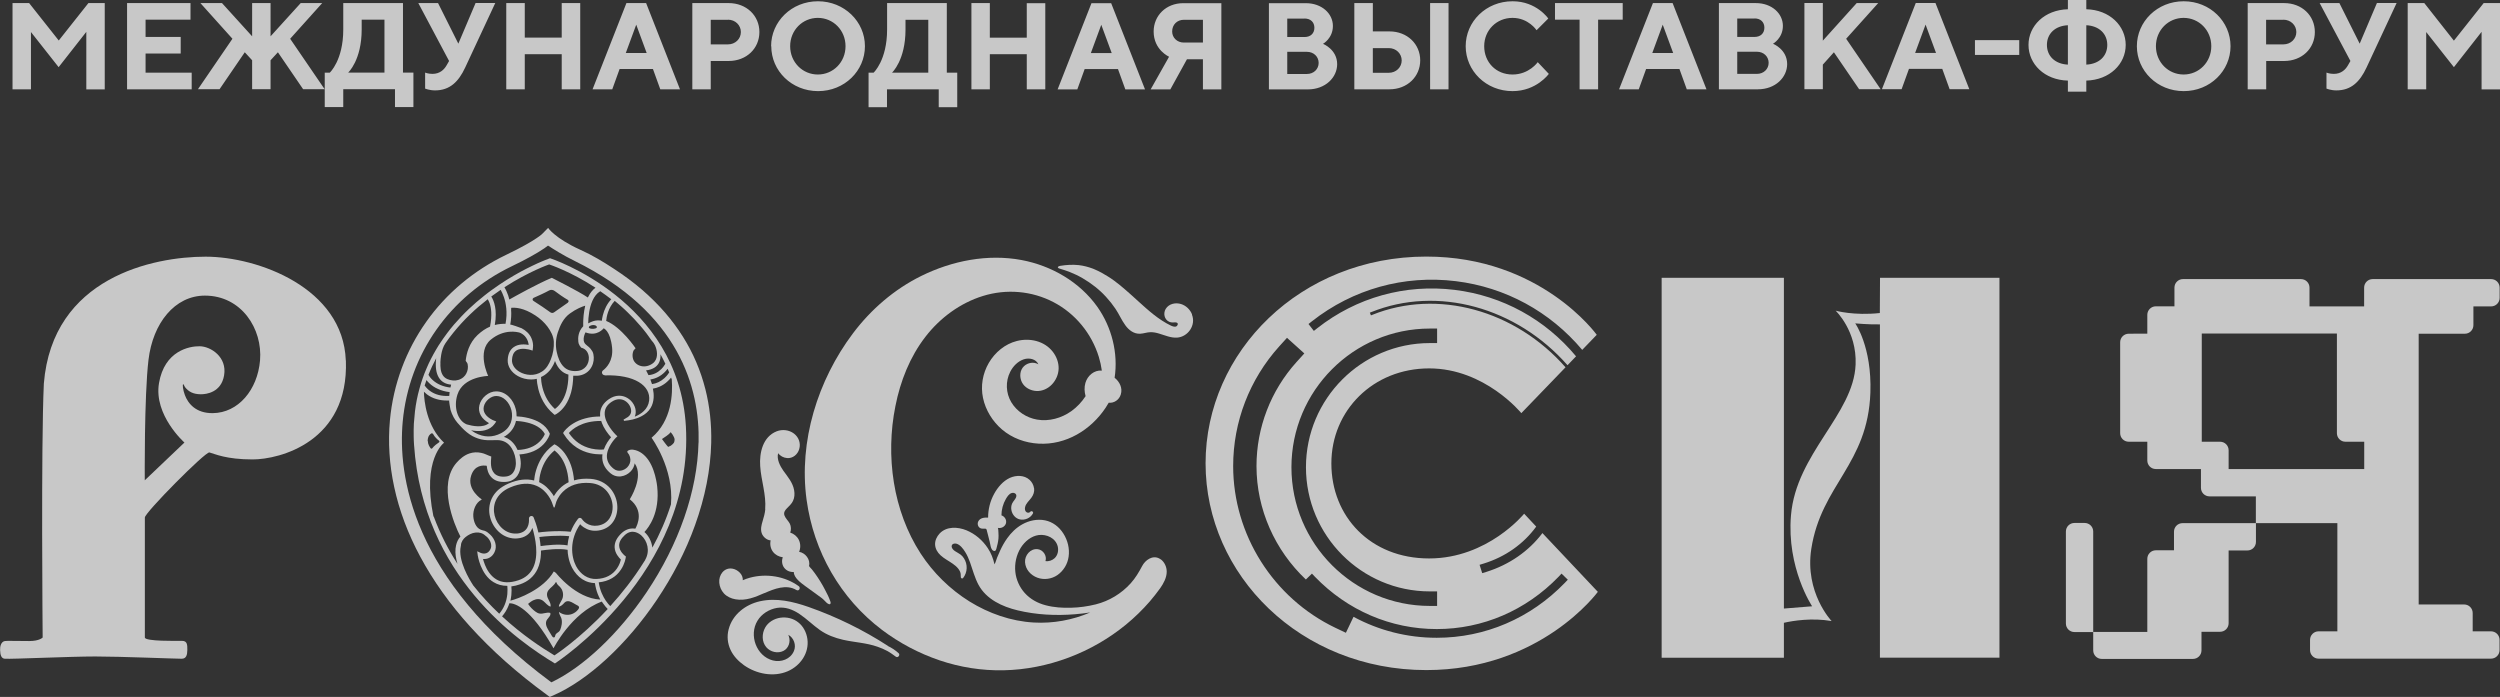 <?xml version="1.0" encoding="UTF-8"?>
<svg id="_Слой_2" data-name="Слой 2" xmlns="http://www.w3.org/2000/svg" viewBox="0 0 275.45 76.79">
  <rect x="0" y="0" width="275.45" height="76.79" fill="#333333" stroke="none"/>
  <defs>
    <style>
      .cls-1 {
        opacity: .73;
      }

      .cls-2 {
        fill: #fff;
        stroke-width: 0px;
      }
    </style>
  </defs>
  <g id="_Слой_1-2" data-name="Слой 1">
    <g class="cls-1">
      <path class="cls-2" d="m270.37,4.48l-3.26-4.14h-1.83v9.5h2.04V3.53l3.05,3.87,3.05-3.89v6.34h2.03V.34h-1.8l-3.28,4.14Zm-12.62-4.14h-2.17l3.39,6.38-.27.47c-.27.48-.75.95-1.56.95-.47,0-.81-.14-.81-.14v1.76s.47.2,1.09.2c1.63,0,2.59-.95,3.32-2.51l3.32-7.12h-2.17l-1.9,4.48-2.24-4.48Zm-6.17,1.83c.81,0,1.43.61,1.43,1.36s-.61,1.36-1.43,1.36h-1.9v-2.71h1.9Zm-3.93-1.83v9.5h2.04v-3.12h1.97c1.97,0,3.39-1.38,3.39-3.19s-1.42-3.19-3.39-3.19h-4Zm-12.21,4.75c0,2.71,2.24,4.95,5.16,4.95s5.16-2.24,5.16-4.95-2.24-4.95-5.16-4.95-5.16,2.24-5.16,4.95m2.1,0c0-1.76,1.36-3.12,3.05-3.12s3.05,1.36,3.05,3.12-1.36,3.12-3.05,3.12-3.05-1.36-3.05-3.12m-5.36-.14c0,1.22-.88,2.1-2.31,2.17V2.78c1.42.07,2.31.95,2.31,2.17m-2.31,3.93c2.58-.07,4.34-1.83,4.34-3.93s-1.76-3.87-4.34-3.93V0h-2.03v1.02c-2.58.07-4.34,1.83-4.34,3.93s1.76,3.87,4.34,3.93v1.22h2.03v-1.22Zm-4.34-3.93c0-1.22.88-2.1,2.31-2.17v4.34c-1.43-.07-2.31-.95-2.31-2.17m-3.05-.53h-4.88v1.63h4.88v-1.63Zm-8.48,3.17l.81,2.24h2.17l-3.73-9.5h-2.17l-3.73,9.5h2.17l.81-2.24h3.66Zm-.68-1.76h-2.31l1.15-3.12,1.15,3.12Zm-12.48-5.5h-2.03v9.5h2.03v-2.71l1.22-1.36,2.78,4.07h2.37l-3.8-5.56,3.53-3.93h-2.37l-3.73,4.14V.34Zm-7.53,1.7c.68,0,1.09.41,1.09,1.02s-.41,1.02-1.09,1.02h-1.9v-2.03h1.9Zm-1.9,6.11v-2.44h2.17c.75,0,1.29.54,1.29,1.22s-.54,1.22-1.29,1.22h-2.17Zm2.27,1.7c1.94,0,3.23-1.32,3.23-2.78,0-1.63-1.56-2.24-1.56-2.24,0,0,1.09-.61,1.09-1.97s-1.22-2.51-2.98-2.51h-4.07v9.5h4.3Zm-8.64-2.24l.81,2.24h2.17l-3.73-9.5h-2.17l-3.73,9.5h2.17l.81-2.24h3.66Zm-.68-1.76h-2.31l1.15-3.12,1.15,3.12Zm-13.03-5.5v1.83h2.71v7.67h2.04V2.17h2.71V.34h-7.46Zm-4.68-.2c-2.92,0-5.16,2.24-5.16,4.95s2.24,4.95,5.16,4.95c2.65,0,4-1.9,4-1.9l-1.22-1.29s-.95,1.36-2.78,1.36-3.12-1.36-3.12-3.12,1.36-3.12,3.12-3.12,2.65,1.36,2.65,1.36l1.29-1.29s-1.29-1.9-3.93-1.9m-15.4,7.87v-2.71h1.76c.81,0,1.42.61,1.42,1.36s-.61,1.36-1.42,1.36h-1.76Zm1.83,1.83c1.97,0,3.39-1.4,3.39-3.19s-1.42-3.19-3.39-3.19h-1.83V.34h-2.04v9.5h3.87Zm6.51-9.5h-2.03v9.5h2.03V.34Zm-15.87,1.7c.68,0,1.09.41,1.09,1.02s-.41,1.02-1.09,1.02h-1.9v-2.03h1.9Zm-1.9,6.11v-2.44h2.17c.75,0,1.29.54,1.29,1.22s-.54,1.22-1.29,1.22h-2.17Zm2.27,1.7c1.94,0,3.23-1.32,3.23-2.78,0-1.63-1.56-2.24-1.56-2.24,0,0,1.09-.61,1.09-1.97s-1.22-2.51-2.98-2.51h-4.07v9.5h4.3Zm-14.95-6.38c0-.75.54-1.29,1.29-1.29h2.1v2.51h-2.1c-.75,0-1.29-.54-1.29-1.22m5.43-3.12h-4.21c-1.9,0-3.26,1.38-3.26,3.12,0,2.04,1.7,2.78,1.7,2.78l-2.03,3.6h2.17l1.83-3.32h1.76v3.32h2.03V.34Zm-11.4,7.26l.81,2.24h2.17l-3.73-9.5h-2.17l-3.73,9.5h2.17l.81-2.24h3.66Zm-.68-1.76h-2.31l1.15-3.12,1.15,3.12Zm-7.33-5.5h-2.04v3.8h-4.07V.34h-2.03v9.5h2.03v-3.87h4.07v3.87h2.04V.34Zm-15.4,2.92v-1.09h2.51v5.83h-4s1.49-1.36,1.49-4.75m-4.07,4.75v3.8h2.03v-1.97h5.7v1.97h2.04v-3.8h-1.15V.34h-6.58v2.92c0,3.39-1.49,4.75-1.49,4.75h-.54Zm-10.72-2.92c0,2.71,2.24,4.95,5.16,4.95s5.16-2.24,5.16-4.95S93.03.14,90.12.14s-5.16,2.24-5.16,4.95m2.1,0c0-1.76,1.36-3.12,3.05-3.12s3.05,1.36,3.05,3.12-1.36,3.12-3.05,3.12-3.05-1.36-3.05-3.12m-6.85-2.92c.81,0,1.42.61,1.42,1.36s-.61,1.36-1.42,1.36h-1.9v-2.71h1.9Zm-3.93-1.83v9.5h2.03v-3.12h1.97c1.97,0,3.39-1.38,3.39-3.19s-1.43-3.19-3.39-3.19h-4Zm-4.34,7.26l.81,2.24h2.17l-3.73-9.5h-2.17l-3.73,9.5h2.17l.81-2.24h3.66Zm-.68-1.76h-2.31l1.15-3.12,1.15,3.12ZM63.93.34h-2.04v3.8h-4.07V.34h-2.04v9.5h2.04v-3.87h4.07v3.87h2.04V.34Zm-15.67,0h-2.17l3.39,6.38-.27.47c-.27.48-.75.95-1.56.95-.47,0-.81-.14-.81-.14v1.76s.47.2,1.09.2c1.63,0,2.59-.95,3.32-2.51l3.32-7.12h-2.17l-1.9,4.48-2.24-4.48Zm-8.41,2.92v-1.09h2.51v5.83h-4s1.49-1.36,1.49-4.75m-4.07,4.75v3.8h2.04v-1.97h5.7v1.97h2.03v-3.8h-1.15V.34h-6.58v2.92c0,3.39-1.49,4.75-1.49,4.75h-.54Zm-8-1.36v3.19h2.03v-3.19l.81-.88,2.78,4.07h2.37l-3.8-5.56,3.53-3.93h-2.37l-3.32,3.66V.34h-2.03v3.66l-3.32-3.66h-2.38l3.53,3.93-3.8,5.56h2.38l2.78-4.07.81.88Zm-11.74,1.36v-2.1h3.87v-1.83h-3.87v-1.9h4.95V.34h-6.99v9.5h7.12v-1.83h-5.09Zm-9.56-3.53L3.21.34h-1.83v9.5h2.03V3.53l3.05,3.87,3.05-3.89v6.34h2.03V.34h-1.8l-3.28,4.14Z"/>
      <path class="cls-2" d="m207.14,30.61l-.02,3.88c-2.86.31-4.87-.26-4.87-.26,0,0,2.35,2.23,2.2,5.93-.22,5.5-6.55,9.8-7.12,16.62-.49,5.8,2.33,10.02,2.33,10.02l-3.11.25V30.61h-13.47v41.86h13.47v-3.85c1-.23,3.12-.57,5.26-.19,0,0-2.99-3.13-2.24-7.96,1.1-7.08,6.24-9.28,6.51-17.23.17-5.05-1.67-7.61-1.67-7.61,0,0,1.52.14,2.72.11v36.72h13.17V30.61h-13.16Z"/>
      <path class="cls-2" d="m131.34,34.64c-.21-.53-.66-.97-1.21-1.14-.6-.19-1.34-.04-1.69.53-.3.49-.16,1.19.4,1.43.12.05.25.07.38.07.14,0,.31-.04.44.02.18.08.11.28-.01.38-.18.14-.44.03-.63-.05-1.36-.65-2.51-1.69-3.61-2.69-.25-.23-.5-.46-.75-.68-.41-.37-.83-.73-1.25-1.08-.43-.35-.87-.68-1.34-.97-.46-.29-.94-.56-1.44-.77-.07-.03-.14-.06-.21-.09-.51-.19-1.04-.33-1.57-.39-.67-.07-1.36-.03-2.03.08-.09.01-.36.1-.23.23.03.03.07.04.11.06.38.12.76.23,1.12.37.51.2,1.01.44,1.49.72.48.28.93.59,1.36.93.43.34.84.72,1.21,1.13.37.4.71.83,1.02,1.29.4.59.67,1.25,1.09,1.82.38.53.95.97,1.64.93.38-.02.74-.16,1.11-.17.34-.01.67.06.99.16.64.19,1.28.48,1.95.44,1.22-.08,2.11-1.38,1.65-2.53"/>
      <path class="cls-2" d="m84.23,65.35c1.07-.47,2.41-1.01,3.52-.34.28.17.51-.25.25-.43-1.53-1.1-3.56-1.42-5.37-.93-.27.07-.54.17-.79.28.05-.62-.54-1.18-1.16-1.28-.91-.14-1.51.71-1.43,1.56.04.43.21.84.5,1.16.32.36.81.58,1.28.66,1.13.2,2.19-.24,3.2-.69"/>
      <path class="cls-2" d="m84.32,56.1c-.04.45-.16.87-.29,1.3-.13.42-.25.9-.11,1.33.14.42.56.78.99.81-.1.43-.01.91.26,1.26.26.34.66.55,1.08.6-.14.37-.1.81.14,1.14.25.34.66.51,1.07.48,0,.65.81,1.22,1.27,1.56.4.29.8.58,1.2.87.2.14.39.29.59.43.22.16.37.36.57.54.11.1.41.29.43.01,0-.07-.01-.13-.04-.19-.15-.44-.36-.85-.58-1.26-.16-.31-.33-.62-.52-.92-.19-.31-.39-.61-.6-.9-.1-.14-.21-.28-.32-.42-.04-.05-.33-.34-.32-.39.18-.7-.41-1.44-1.09-1.55.17-.42.17-.9-.04-1.33-.19-.38-.54-.66-.94-.79.12-.3.09-.7-.04-.97-.16-.32-.46-.56-.59-.9-.13-.33.05-.59.27-.81.24-.25.51-.48.66-.8.18-.37.2-.78.13-1.18-.14-.84-.71-1.49-1.19-2.16-.36-.51-.76-1.28-.57-1.93.22.31.59.51.99.54.63.05,1.16-.4,1.33-.99.19-.64-.05-1.31-.58-1.71-.54-.41-1.28-.49-1.9-.25-1.53.6-1.92,2.36-1.82,3.83.1,1.59.68,3.15.55,4.75"/>
      <path class="cls-2" d="m97.84,71.17c-2.73-1.77-5.67-3.21-8.74-4.29-1.72-.6-3.56-1.04-5.38-.63-1.59.36-3.02,1.46-3.44,3.09-.2.76-.12,1.55.21,2.26.32.69.87,1.26,1.49,1.7,1.36.96,3.25,1.33,4.81.66,1.39-.6,2.38-2,2.17-3.55-.1-.71-.44-1.4-1.01-1.84-.55-.44-1.27-.61-1.97-.51-.68.1-1.33.48-1.67,1.08-.38.67-.39,1.57.12,2.17.45.53,1.26.72,1.88.41.59-.29.82-1.03.6-1.63-.02-.05-.04-.1-.06-.15.61.33.91,1.14.62,1.8-.38.89-1.41,1.26-2.31,1.03-1.83-.47-2.67-2.8-1.7-4.38.46-.76,1.28-1.26,2.14-1.41.91-.15,1.76.18,2.5.68.79.53,1.46,1.21,2.24,1.76.77.54,1.63.86,2.54,1.07,1.27.29,2.57.33,3.81.77.37.13.73.28,1.08.47.33.18.63.41.94.63.23.16.51-.2.3-.39-.36-.33-.76-.59-1.18-.79"/>
      <path class="cls-2" d="m127.88,61.63s-.09-.06-.14-.09c-.75-.41-1.56.17-1.9.83-.36.68-.74,1.32-1.26,1.9-1.02,1.13-2.37,1.95-3.85,2.32-.89.22-1.8.35-2.71.37-.93.03-1.89-.03-2.8-.27-.89-.23-1.7-.67-2.32-1.36-.57-.64-.94-1.46-1.03-2.31-.1-.92.11-1.88.6-2.67.44-.69,1.14-1.29,1.98-1.4.88-.11,1.86.34,2.09,1.25.11.46.01.97-.34,1.3-.27.25-.65.38-1.01.32.19-.57-.25-1.24-.85-1.31-.81-.1-1.45.68-1.4,1.44.05.8.63,1.43,1.36,1.7.73.27,1.57.15,2.21-.29.67-.47,1.12-1.21,1.23-2.02.13-.89-.1-1.81-.58-2.56-.46-.73-1.17-1.28-2.02-1.45-.86-.17-1.76.02-2.52.45-.66.37-1.21.91-1.65,1.53-.31.43-.57.9-.79,1.39-.11.24-.22.49-.32.74-.09.23-.16.52-.28.74-.06-.15-.08-.32-.13-.47-.05-.15-.1-.3-.16-.45-.12-.3-.27-.59-.45-.86-.57-.87-1.39-1.57-2.35-1.97-.96-.39-2.19-.46-2.96.35-.31.33-.52.77-.5,1.22.02.46.26.87.6,1.18.4.37.89.61,1.33.92.22.15.44.33.61.54.08.11.16.22.21.34.07.17.09.34.08.52,0,.07,0,.16.07.21.06.04.14.03.19-.03.49-.62.52-1.52.08-2.18-.1-.16-.23-.3-.38-.41-.19-.14-.41-.24-.6-.37-.18-.12-.4-.33-.36-.58.04-.23.31-.29.51-.24.42.11.75.56.97.91.23.36.39.75.54,1.15.3.83.51,1.69.93,2.47.87,1.61,2.62,2.41,4.32,2.82,2.04.49,4.2.6,6.29.43.57-.05,1.14-.11,1.7-.2-1.95.84-4.09,1.23-6.21,1.11-2.51-.14-4.96-1-7.09-2.32-2.15-1.34-4-3.16-5.38-5.28-1.53-2.36-2.5-5.05-2.95-7.82-.45-2.79-.39-5.67.17-8.44.54-2.73,1.59-5.41,3.31-7.63,1.6-2.07,3.81-3.71,6.33-4.49,2.58-.8,5.39-.57,7.79.69,2.39,1.25,4.19,3.45,4.98,6.03.15.49.26.99.33,1.5-.85-.07-1.58.56-1.81,1.36-.14.49-.11.99.02,1.46-.42.64-.95,1.21-1.57,1.65-1.08.77-2.46,1.16-3.78.93-1.16-.2-2.23-.9-2.84-1.92-.6-1.01-.65-2.3-.11-3.35.31-.61.83-1.15,1.49-1.37.59-.2,1.35-.04,1.61.55-.5-.3-1.16-.19-1.58.2-.48.45-.52,1.2-.24,1.77.3.6.96.94,1.61.97.64.03,1.26-.26,1.7-.72.44-.46.72-1.09.74-1.73.02-.68-.23-1.34-.64-1.87-.93-1.2-2.54-1.55-3.96-1.19-1.31.33-2.41,1.25-3.09,2.41-.68,1.17-.92,2.55-.64,3.87.28,1.34,1.05,2.58,2.09,3.47,1.13.96,2.57,1.48,4.04,1.56,3,.17,5.74-1.5,7.37-3.94.12-.19.24-.38.35-.57.58.07,1.16-.32,1.33-.91.22-.71-.13-1.4-.68-1.84.41-2.71-.32-5.58-1.9-7.81-1.95-2.75-5.06-4.54-8.35-5.16-3.75-.7-7.66.08-11.05,1.75-2.98,1.47-5.55,3.69-7.54,6.34-3.87,5.15-5.98,11.88-5.1,18.32.78,5.71,3.72,10.87,8.31,14.34,1.91,1.44,4.06,2.58,6.33,3.35,2.27.77,4.67,1.15,7.07,1.1,2.45-.05,4.88-.54,7.17-1.4,2.29-.86,4.43-2.09,6.32-3.64.94-.77,1.82-1.63,2.62-2.55.4-.47.78-.95,1.14-1.45.37-.53.72-1.16.72-1.83,0-.52-.24-1.05-.66-1.36"/>
      <path class="cls-2" d="m113.93,53.8c-.05-.35-.22-.68-.48-.92-.59-.55-1.48-.54-2.18-.23-.76.35-1.35,1.05-1.74,1.77-.44.8-.66,1.7-.66,2.61-.39-.02-.85.01-1.07.39-.17.3-.04.72.31.81.09.02.18.02.28.02.08,0,.2-.02.26.03.07.06.09.22.11.3.03.13.07.25.1.38.06.24.12.47.18.71.07.28.11.82.37.99.07.04.16.07.23.03.08-.04.12-.14.14-.23.1-.38.2-.74.23-1.13.01-.2.02-.4,0-.6,0-.06-.02-.56-.07-.57.36.08.77-.11.89-.48.12-.38-.13-.78-.49-.9,0-.63.17-1.26.49-1.81.15-.25.34-.56.64-.65.24-.07.55.06.51.35-.04.3-.34.53-.46.8-.11.24-.13.5-.08.75.09.48.45.91.94,1.01.55.11,1.16-.15,1.43-.66.08-.16-.11-.31-.23-.23-.03.01-.06.03-.08.06-.09.12-.29.11-.4.03-.17-.11-.2-.35-.16-.53.07-.42.45-.72.69-1.05.23-.31.36-.67.31-1.06"/>
      <path class="cls-2" d="m28.65,39.73c-.28,3.22-2.39,5.76-5.21,5.79-1.85.02-2.72-1.05-3.07-1.99-.23-.61-.27-1.17-.19-1.2.05-.02.14.24.2.32.4.51.91.79,1.76.79.6,0,2.23-.2,2.55-2.08.35-2.04-1.48-3.19-2.68-3.21-1.17-.02-3.88.51-4.49,4.05-.61,3.54,2.8,6.56,2.8,6.56l-4.37,4.16s-.07-9.22.41-13.27c.48-4.05,2.9-7.08,6.22-7.08,4.01,0,6.37,3.65,6.07,7.15m9.45,0c-.29-8.01-9.69-11.44-15.45-11.44s-16.88,2.27-17.82,13.99c-.32,6.81-.13,27.97-.13,27.97,0,0-.34.39-1.47.39-1.37,0-2.49-.04-2.7,0-.41.07-.54.59-.52.99.02.57.14.93.52.96.8.05,7.23-.25,9.97-.25s8.77.25,9.52.25c.53,0,.61-.46.62-.96,0-.53.02-1.01-.58-1.01s-4.1.07-4.1-.37c0-.6,0-12.68,0-13.22s6.68-7.28,7.11-7.17c.61.16,1.82.77,4.77.77s10.6-1.93,10.27-10.9"/>
      <path class="cls-2" d="m242.54,57.64h-2.07c-.52,0-.94.42-.94.94v2.05h-2c-.52,0-.94.42-.94.94v8.06h-5.96v-11.07c0-.52-.42-.94-.94-.94h-1.13c-.52,0-.94.42-.94.94v10.14c0,.52.42.94.94.94h2.07v2.02c0,.52.42.94.94.94h10.05c.52,0,.94-.42.94-.94v-2.05h2.05c.52,0,.94-.42.94-.94v-8.02h2.07c.52,0,.94-.42.94-.94v-2.07h-6.02Z"/>
      <path class="cls-2" d="m271.58,36.77c.52,0,.94-.42.94-.94v-2.07h1.95c.52,0,.94-.42.94-.94v-1.13c0-.52-.42-.94-.94-.94h-13.05c-.52,0-.94.42-.94.94v2.07h-6.02v-2.07c0-.52-.42-.94-.94-.94h-13c-.52,0-.94.42-.94.94v2.06h-2.05c-.52,0-.94.42-.94.94v2.07h.02s-2.07.01-2.07.01c-.52,0-.94.42-.94.94v10.02c0,.52.42.94.94.94h2.05v2.07c0,.52.42.94.94.94h4.97v2.07c0,.52.42.94.94.94h5.11v2.95h8.98s0,11.92,0,11.92h-2.07c-.52,0-.94.42-.94.94v1.13c0,.52.42.94.94.94h19c.52,0,.94-.42.94-.94v-1.13c0-.52-.42-.94-.94-.94h-2.02v-2.02c0-.52-.42-.94-.94-.94h-5.01v-29.83h5.08Zm-11.1,14.91h-14.93v-2.07c0-.52-.42-.94-.94-.94h-2.02v-11.92h14.89v10.98c0,.52.42.94.94.94h2.07v3.01Z"/>
      <path class="cls-2" d="m77.71,42.85c-.51-2.01-1.33-3.94-2.44-5.71-.58-.93-1.25-1.83-1.98-2.68-.76-.88-1.61-1.72-2.53-2.52-.94-.81-1.99-1.59-3.11-2.32-1.14-.75-2.37-1.5-3.71-2.1-2.79-1.26-3.55-2.41-3.55-2.41l-.62.63s-.16.18-.68.52c-.53.36-1.54.96-3.33,1.82-1.77.85-3.43,1.92-4.91,3.16-1.48,1.24-2.79,2.66-3.89,4.22-1.11,1.57-2.02,3.28-2.69,5.09-.69,1.85-1.13,3.79-1.31,5.77-.22,2.4-.06,4.87.47,7.33.55,2.58,1.52,5.17,2.87,7.68,1.42,2.65,3.27,5.25,5.52,7.73,1.17,1.29,2.46,2.57,3.83,3.79,1.42,1.26,2.97,2.51,4.6,3.7l.32.24.37-.16c3.85-1.68,8.13-5.63,11.45-10.57.85-1.27,1.64-2.6,2.33-3.94.72-1.39,1.35-2.83,1.86-4.26,1.11-3.08,1.71-6.13,1.78-9.06.05-2.06-.17-4.06-.65-5.95m-.75,5.92c-.12,5.32-2.16,11.19-5.73,16.5-3.07,4.56-6.97,8.24-10.48,9.91-15.49-11.45-16.92-22.91-16.38-28.73.68-7.42,5.17-13.82,12.01-17.11,1.54-.74,2.75-1.41,3.59-1.98.16-.11.3-.21.41-.3.58.38,1.66,1.07,2.95,1.7,11.53,5.68,13.78,14.01,13.64,20"/>
      <path class="cls-2" d="m60.61,28.45s-.05.02-.06.02c-.06.02-.12.04-.18.07-.1.04-.19.08-.29.11-.13.05-.26.11-.39.16-.16.07-.32.14-.48.21-.19.08-.37.17-.55.26-.21.1-.42.21-.63.31-.23.12-.46.24-.69.36-.25.14-.49.28-.74.42-.26.15-.52.31-.78.47-.27.17-.54.35-.81.53-.28.19-.56.38-.83.58-.29.21-.57.42-.84.64-.29.23-.57.46-.85.7-.29.25-.56.5-.84.76-.28.27-.56.54-.82.82-.27.29-.54.58-.8.88-.26.31-.52.62-.76.95-.15.21-.3.41-.45.62-.17.24-.33.48-.49.73-.1.16-.2.32-.29.48-.19.33-.38.66-.55,1-.18.34-.34.7-.49,1.05-.16.36-.3.73-.43,1.1-.13.38-.26.77-.36,1.16-.11.4-.21.81-.29,1.22-.08.42-.15.84-.2,1.27-.05.44-.09.88-.12,1.33-.02.46-.03.92-.02,1.39,0,.32.02.65.04.97.98,14.48,11.55,21.69,15.52,24.08,0,0,15.36-9.93,14.43-26.14-.8-13.92-14.97-18.51-14.97-18.51m5.54,3.64c.4.27.8.57,1.21.88-.23.24-.42.52-.58.83-.15.29-.27.61-.35.94-.06.23-.09.43-.11.6-.32-.06-.64-.06-.96.05-.2.07-.38.15-.54.24,0-.33.03-.78.11-1.25.13-.8.45-1.83,1.21-2.29m.5,9.27c3.26-.11,5.1,1.13,4.89,2.79-.12.94-.87,1.47-1.58,1.76.05-.13.09-.27.1-.41.03-.31-.05-.64-.22-.94-.17-.3-.41-.55-.71-.72-.29-.17-.62-.25-.94-.24-.37.01-.73.14-1.08.38-.59.4-.92.92-.97,1.53-.01.12,0,.25,0,.38-.58,0-1.13.07-1.64.21-.49.13-.94.32-1.34.57-.69.43-1,.88-1.01.9l-.09.14.09.14c.38.61.86,1.11,1.42,1.47.45.29.95.5,1.49.62.42.09.79.12,1.08.12.1,0,.18,0,.26,0-.02.15-.03.3-.02.45.04.64.36,1.2.95,1.67.26.21.59.32.92.32.07,0,.15,0,.22-.02.38-.05.74-.24,1.02-.52.25-.25.41-.57.46-.91,1.06,1.49-.54,3.96-.54,3.96,1.57,1.25.87,2.79.61,3.24-.06-.01-.12-.02-.18-.02-.47-.03-.92.14-1.3.48-.55.5-.82,1.04-.8,1.59.03.66.47,1.14.69,1.35-.05.2-.16.59-.43.98-.5.73-1.26,1.12-2.26,1.16-.93.04-1.75-.48-2.25-1.42-.55-1.06-.74-2.87.45-4.61.1.11.23.23.4.34.21.14.45.25.69.31.3.08.62.09.95.04.67-.1,1.22-.43,1.58-.94.33-.46.5-1.06.48-1.69-.01-.36-.08-.71-.21-1.05-.13-.35-.32-.67-.56-.95-.54-.62-1.28-.99-2.16-1.06-.67-.05-1.29,0-1.84.17-.05-.6-.16-1.16-.34-1.67-.17-.48-.4-.91-.67-1.29-.48-.66-.96-.92-.98-.93l-.17-.09-.15.11c-.5.37-.92.83-1.25,1.36-.26.42-.47.89-.62,1.38-.14.46-.19.86-.22,1.14-.84-.22-1.79-.11-2.83.34-.44.19-.82.43-1.14.71-.29.27-.53.58-.69.92-.15.32-.25.67-.28,1.03-.03.34,0,.69.09,1.03.17.68.56,1.3,1.08,1.73.27.23.57.39.89.5.34.11.7.16,1.06.12.4-.04.74-.15,1.02-.35.23-.16.42-.38.54-.65.03-.05.05-.11.07-.16.34,1.14.72,3.01.1,4.35-.31.68-.86,1.16-1.63,1.42-.98.33-1.81.3-2.47-.11-.64-.39-1.02-1.07-1.22-1.57-.1-.25-.17-.48-.22-.66.06,0,.13,0,.2,0,.21-.01.4-.07.57-.18.21-.13.38-.32.5-.58.15-.3.18-.66.08-1.02-.09-.33-.29-.66-.56-.91-.18-.17-.38-.34-.62-.42-.14-.04-.29-.06-.42-.12-.55-.22-.78-.91-.82-1.46-.05-.68.26-1.52.9-1.84.01-.01.02-.03.03-.04,0,0-1.67-1.07-1.17-2.61.38-1.19,1.32-1.16,1.72-1.09.04.43.17.9.5,1.25.32.35.78.53,1.35.53.12,0,.25,0,.38-.02.49-.06.89-.3,1.16-.69.23-.34.35-.78.36-1.29,0-.34-.05-.69-.15-1.03.58-.04,1.1-.16,1.56-.36.42-.18.79-.44,1.09-.75.52-.54.68-1.07.68-1.09l.02-.09-.04-.08c-.2-.44-.53-.81-.99-1.1-.36-.23-.79-.4-1.28-.53-.56-.14-1.07-.19-1.35-.2,0-.26-.02-.53-.09-.79-.13-.53-.4-1.02-.77-1.37-.4-.39-.88-.59-1.39-.59-.4,0-.81.16-1.16.45-.35.29-.6.68-.69,1.08-.09.38-.04.77.15,1.11.18.33.49.62.91.86-.66.56-1.83.32-2.45.14-1.02-.41-1.47-1.9-1.03-3.28.64-2.01,3.39-2.06,3.39-2.06,0,0-1.3-2.7.29-4,1.45-1.19,2.89-.86,3.21-.76.22.1.41.23.55.39.2.22.33.49.39.81,0,.05.01.1.02.14-.41-.07-1.11-.13-1.64.24-.42.29-.64.77-.67,1.42-.03.7.39,1.37,1.13,1.78.43.24.94.37,1.45.37h0c.21,0,.42-.02.62-.07.01.27.06.66.17,1.11.12.49.3.95.54,1.38.29.53.68.99,1.13,1.37l.13.11.15-.07s.53-.27,1.02-.98c.28-.41.49-.89.64-1.42.15-.56.23-1.17.24-1.84.08,0,.16,0,.24,0,.07,0,.13,0,.2,0,1.25-.07,1.87-1.11,1.82-2.04-.01-.23-.05-.47-.16-.66-.29-.48-.48-.51-.75-.78-.46-.46,0-1.3,0-1.3,1.3.5,2-.45,2-.45,0,0,.74.26.93,2.13.15,1.48-.66,2.25-1,2.51-.09.07-.13.18-.11.29.03.14.15.24.3.24m-.33,5.23c.11.29.27.6.48.91.2.3.41.55.55.7-.22.25-.59.74-.8,1.34-.22.02-.73.05-1.36-.09-1.04-.23-1.88-.81-2.49-1.72.31-.36,1.38-1.35,3.56-1.33.02.06.04.13.07.19m-4.49,21.47c.1.24.1.49.07.74-.02.11-.04.22-.07.33-.03.1-.06.2-.1.29-.04.09-.1.17-.18.23-.08.06-.17.11-.24.18-.07.06-.11.13-.13.23-.01.08-.03.17-.12.19-.11.03-.18-.07-.23-.14-.06-.1-.12-.2-.18-.3-.12-.2-.25-.4-.35-.61-.1-.2-.16-.41-.13-.63.03-.21.17-.36.3-.52.11-.13.25-.32.16-.5-.19-.06-.39-.02-.58.02-.2.04-.4.09-.6.05-.18-.03-.33-.13-.47-.23-.3-.22-.55-.49-.76-.79-.01-.02-.01-.06.01-.08.18-.14.36-.28.56-.37.17-.08.37-.13.56-.12.19.01.37.09.52.21.26.2.47.53.8.62.05-.24-.07-.47-.17-.67-.1-.19-.2-.38-.22-.59-.02-.2.04-.39.16-.55.23-.31.6-.5.78-.85.02-.05.1-.04.11.01.01.06.04.11.07.16.07.1.17.19.26.27.09.09.17.19.24.31.12.23.17.49.14.75-.01.13-.05.26-.11.38-.06.13-.14.24-.2.37-.06.11-.14.24-.14.37,0,.02,0,.04.02.04.03,0,.06-.02.09-.03.06-.03.13-.06.18-.1.12-.08.21-.18.3-.28.1-.11.22-.18.36-.19.15-.01.29.03.43.1.15.07.29.16.43.24l.22.12c.06.03.12.07.16.12.09.13-.02.27-.1.37-.17.21-.39.36-.64.46-.48.18-1.03.09-1.44-.23,0,.21.14.41.22.61m-.55-4.9l-.24-.17c-1.16,2-3.93,3.01-4.78,3.22.04-.2.08-.4.1-.61.04-.39.03-.72,0-.96.31-.04.63-.11.96-.23.9-.31,1.55-.88,1.93-1.69.22-.48.35-1.05.37-1.69,0-.11,0-.22,0-.34.54-.08,1.97-.27,2.94-.08,0,.26.03.51.08.76.08.43.22.84.41,1.21.28.53.66.96,1.11,1.26.23.15.49.27.75.34.21.06.43.09.66.1.06.41.16.82.31,1.2.08.21.18.41.28.61-2.71-.12-4.89-2.94-4.89-2.94m-4.26-4.34c-1.28.12-2.22-.9-2.49-1.97-.26-1.04.05-2.4,1.72-3.11,1.11-.47,2.09-.53,2.9-.17.63.27,1.05.74,1.29,1.09.27.38.39.71.39.71l.2.55c.02.05.09.05.11,0l.17-.56s.18-.58.73-1.13c.74-.74,1.76-1.07,3.02-.97,1.64.13,2.43,1.43,2.47,2.57.03.86-.38,1.93-1.63,2.12-.48.07-.91-.02-1.29-.27-.3-.2-.45-.44-.47-.46-.06-.1-.18-.14-.29-.11-.06.02-.1.05-.14.1-.34.44-.61.92-.8,1.42-.69-.08-1.51-.09-2.45-.03-.49.03-.89.08-1.11.11-.18-.77-.41-1.39-.52-1.65-.05-.13-.18-.19-.31-.16-.13.03-.22.16-.21.29.03.46-.04,1.52-1.31,1.64m2.43-5.67c.01-.23.05-.67.21-1.2.28-.94.78-1.7,1.49-2.29.15.12.4.34.66.69.37.51.82,1.41.89,2.81-.37.18-.71.42-1,.72-.29.29-.49.58-.63.82-.05-.1-.12-.2-.2-.31-.18-.26-.38-.49-.6-.69-.25-.23-.53-.41-.82-.55m3.31,5.96c-.08.3-.14.6-.17.91,0,.03,0,.07,0,.1-1.03-.18-2.4,0-2.98.08-.02-.28-.06-.56-.11-.86,0-.05-.02-.09-.03-.14.57-.07,2.04-.22,3.3-.09m-8.46-12.81c-.75-.38-1.09-.91-.95-1.49.14-.61.78-1.15,1.37-1.15.75,0,1.44.65,1.67,1.58.2.83.01,1.92-1.14,2.52-.94.49-1.91.48-2.88-.05-.16-.09-.3-.18-.43-.27.1.02.21.04.32.05.45.06.86.04,1.21-.05.46-.12.82-.36,1.07-.71l.18-.26-.42-.17Zm2.47.51c.05-.13.09-.26.12-.4.25.01.76.05,1.3.19.66.17,1.5.52,1.88,1.25-.06.15-.22.48-.55.81-.58.59-1.41.91-2.45.95-.06-.13-.13-.26-.2-.38-.34-.55-.81-.92-1.32-1.06.58-.32,1-.79,1.22-1.36m-.4-12.68c0-.06,0-.12-.02-.18.43-.05,1.38-.02,2.68.84.51.33.97.75,1.34,1.24.35.47.66,1.05.69,1.65.03.67-.08,1.33-.33,1.95-.2.52-.48,1.02-.96,1.33-.85.58-1.85.4-2.45.06-.56-.31-.89-.81-.87-1.32.02-.49.17-.83.45-1.03.57-.4,1.52-.1,1.53-.1l.29.09.04-.3c.05-.35-.02-.73-.16-1.05-.2-.49-.62-.87-1.08-1.11-.1-.05-1.25-.46-1.26-.4.1-.57.14-1.14.09-1.69m7.94,1.88c-.55.57-.58,1.28-.53,1.7.01.07.02.14.04.2.06.17.16.32.28.45.57.13.81.62.84,1.06.04.71-.41,1.46-1.34,1.51-.6.04-1.06-.11-1.4-.44-.45-.43-.67-1.06-.8-1.66-.15-.7-.11-1.44.11-2.13.26-.8.63-1.59,1.33-2.1.73-.53,1.36-.77,1.7-.87-.04.18-.08.36-.11.55-.12.73-.12,1.39-.11,1.71m-1.63,5.33c0,1.54-.41,2.5-.78,3.04-.27.4-.55.64-.71.75-.67-.61-1.13-1.4-1.37-2.35-.13-.51-.16-.94-.16-1.17.14-.06.28-.14.4-.22.26-.18.49-.4.69-.67.18-.26.34-.55.45-.88.02.06.04.12.07.17.14.34.33.63.56.85.23.23.51.39.83.48m-.03-7.93l-1.54,1.08c-.12.08-.27.08-.39,0-.4-.29-1.34-.94-1.88-1.27-.13-.08-.11-.27.02-.33.46-.2,1.27-.57,1.7-.81.19-.11.43-.09.61.04.39.3,1.05.76,1.46.99.11.06.12.22.01.29m2.31,2.76s0-.08.03-.11c.02-.03.05-.05.09-.07.16-.09.37-.12.55-.07.07.02.14.05.18.11.03.04.04.08.03.12-.03.12-.27.15-.37.16-.12.01-.23,0-.35-.03-.07-.02-.14-.05-.16-.11m-4.36-6.95s2.31.75,5.09,2.56c-.31.24-.58.56-.78.97-.02.04-.04.07-.06.11-1.04-.7-3.97-2.17-3.97-2.17-1.51.62-3.93,1.97-4.68,2.39-.04-.15-.08-.3-.13-.45-.13-.38-.28-.68-.41-.9,2.71-1.75,4.94-2.52,4.94-2.52m-5.36,2.8c.11.19.24.47.36.81.22.64.42,1.66.18,2.94-.36-.01-.76.02-1.18.13.29-1.7-.09-2.67-.39-3.14.35-.26.69-.5,1.03-.73m-6.64,8.02c.01-.27.04-.56.09-.86.08-.46.22-.91.47-1.28.27-.4.56-.78.86-1.15.58-.72,1.2-1.4,1.87-2.04.61-.59,1.26-1.14,1.93-1.66.07.11.14.26.21.44.16.47.3,1.3.04,2.58-.45.19-.91.49-1.37.92-.94.89-1.23,2.05-1.31,2.84,0,.03.12.17.14.2.04.07.07.12.08.2.03.17.04.34.01.51-.05.33-.21.66-.46.88-.32.29-.76.42-1.18.38-.42-.04-.86-.19-1.1-.56-.27-.41-.29-.95-.27-1.42m-.47-.47c-.11.94-.01,1.66.31,2.16.29.45.74.7,1.34.75-.02.09-.05.19-.08.32-.81-.09-1.47-.38-1.97-.84-.23-.21-.37-.42-.45-.56.25-.64.54-1.25.85-1.83m-1.07,2.41c.08.1.18.22.3.33.27.26.59.48.96.64.39.18.82.3,1.29.35-.02.13-.03.27-.04.42-.85.05-1.57-.14-2.14-.56-.29-.22-.48-.45-.57-.58.06-.2.13-.41.2-.61m.77,15.04c-1.3-6.35,1.17-8.13,1.17-8.13-1.94-1.83-2.2-4.62-2.22-5.62.09.09.2.19.33.29.32.24.68.42,1.08.53.35.1.73.15,1.14.15.08,0,.16,0,.24,0-.05,0,.12.94.14,1.02.08.29.2.55.34.82.23.43.58.8.91,1.15.34.35.72.68,1.15.92.41.22.85.37,1.31.43.48.07.96.01,1.45.02.69.01,1.22.32,1.58.9.3.48.46,1.07.46,1.63,0,.41-.12,1.36-1.07,1.48-.59.07-1.02-.05-1.3-.34-.46-.5-.39-1.23-.34-1.86,0,.02-.55-.22-.6-.24-.16-.07-.33-.13-.5-.16-.43-.1-.88-.08-1.3.06-.57.19-1.05.59-1.44,1.04-2.06,2.39-.28,6.73.44,8.12-.24.27-.4.6-.48.97-.11.47-.09,1.02.05,1.63.03.13.07.27.11.41-1-1.55-1.9-3.28-2.62-5.22m-.67-8.31c0-.33.09-.63.38-.83.07-.05.17-.03.22.05.18.34.47.6.65.73.07.05.06.15,0,.19-.19.13-.53.37-.74.65-.04.06-.13.06-.18,0-.12-.16-.31-.45-.31-.8m4.97,15.86c-.36-.55-1.69-2.72-1.34-4.26,0-.03.02-.06.02-.1,0,0,0-.02,0-.02.01-.34.25-.7.51-.9.3-.24.69-.45,1.08-.49.43-.05.79.05,1.1.34.07.05.13.1.19.15.41.4.57.95.37,1.34-.15.3-.35.45-.63.48-.22.02-.4-.06-.42-.06l-.41-.19.06.45s.08.52.32,1.13c.15.36.32.69.52.97.26.36.56.65.9.85.45.28.96.41,1.52.41.02.22.03.54,0,.91-.09.85-.39,1.57-.89,2.16-.98-.92-1.97-1.98-2.91-3.17m8.99,7.76c-1.36-.82-3.51-2.21-5.77-4.3.29-.34.53-.72.7-1.15.04-.1.08-.2.11-.3.6.01,2.33.5,4.86,4.97,0,0,1.97-3.91,5.32-5.15.03.05.07.1.1.15.21.31.41.53.55.67-3.08,3.31-5.87,5.11-5.87,5.11m10-10.51s-.05.08-.07.11c-.02.03-.04.06-.06.09h0c-1.17,1.87-2.46,3.5-3.72,4.88-.13-.13-.31-.33-.5-.61-.29-.43-.64-1.11-.77-2.01.55-.05,1.05-.21,1.47-.46.39-.23.71-.54.97-.93.44-.65.52-1.28.53-1.31l.02-.15-.12-.09s-.59-.45-.62-1.08c-.02-.4.2-.8.63-1.19.82-.74,1.59-.15,1.81.04.66.59,1,1.7.43,2.69m2.81-12.57l-.28.13c-.18-.17-.68-.87-.68-.87.28-.2.79-.49.93-.74.04-.07.47.53.46.8-.02.32-.05.39-.42.68m.11-7.27c.11,1.5.02,4.5-2.23,6.39,0,0,2.48,3.36,2.14,7.34-.54,1.71-1.25,3.3-2.05,4.77,0-.04,0-.08-.02-.12-.09-.61-.4-1.2-.85-1.6,0,0,0,0-.01,0,.48-.51,1.73-2.12,1.41-5.03-.03-.23-.06-.45-.11-.68-.07-.37-.17-.73-.29-1.07-.14-.4-.32-.79-.56-1.14-.39-.57-.96-1.05-1.67-1.15-.18-.03-.37-.01-.53.07-.08.04-.15.08-.13.18.03.1.14.2.19.29.09.17.14.35.15.54.01.32-.12.62-.34.85-.36.37-1.01.56-1.49.18-.48-.37-.73-.81-.76-1.3-.06-1.07.96-2.1.97-2.11l.19-.18-.19-.18s-1.31-1.28-1.21-2.46c.04-.46.29-.84.75-1.15.67-.46,1.22-.28,1.48-.12.43.25.71.75.68,1.18-.03.32-.23.58-.57.73-.08.06-.16.11-.26.15l.04.15c.66-.06,1.32-.19,1.91-.5.41-.21.78-.51,1.02-.91.21-.34.31-.73.34-1.13.02-.34-.01-.68-.08-1.01.25-.04.5-.11.74-.22.31-.14.61-.33.87-.58.16-.14.29-.29.39-.42.03.08.06.16.09.24m-.3-.8c-.08.13-.26.38-.52.62-.41.37-.87.59-1.37.66-.06-.18-.12-.36-.18-.51.59-.09,1.13-.36,1.57-.8.13-.13.24-.26.33-.38.06.14.12.28.18.42m-.43-.97c-.08.14-.23.37-.45.59-.4.39-.87.62-1.41.66-.15-.32-.27-.52-.27-.52,1.54-.19,1.63-1.28,1.59-1.78.19.34.37.69.54,1.05m-1.41-2.45c.1.14.21.28.28.44,0,.01.01.02.01.03.23.52.32,1.24-.05,1.72-.06.08-.13.15-.21.21-.37.28-.85.41-1.3.3-.41-.1-.76-.38-.88-.79-.06-.21-.07-.43-.03-.64.02-.1.05-.21.1-.3.02-.03.21-.22.21-.23,0,0-1.55-2.32-3.24-3.01.04-.46.22-1.44.94-2.21.01-.01.66.56.72.61.25.22.49.44.72.67.49.47.96.97,1.4,1.49.47.54.9,1.11,1.3,1.7"/>
      <path class="cls-2" d="m169.94,58.74c-1.5,1.99-3.65,3.48-6.17,4.27l-.46.14-.29-.92.46-.14c2.39-.74,4.4-2.17,5.78-4.07l-1.33-1.42s-4,4.93-10.47,4.93-10.77-4.62-10.77-10.47,4.62-10.47,10.77-10.47,10.16,4.93,10.16,4.93l4.87-5.05c-5.53-6.3-14.11-8.68-21.29-5.78l-.15.06-.12-.3.15-.06c7.3-2.95,16.01-.54,21.63,5.85l.94-.98c-3.39-4.08-8.11-6.67-13.37-7.32-5.45-.67-10.82.83-15.14,4.22l-.38.3-.59-.76.38-.3c4.52-3.55,10.15-5.12,15.85-4.42,5.47.67,10.38,3.35,13.93,7.57l1.6-1.66s-6.16-8.62-18.78-8.62c-13.85,0-24.32,10.47-24.32,22.78s10.47,22.78,24.32,22.78c12.62,0,18.9-8.62,18.9-8.62l-6.12-6.49Zm-12.4-22.54h.8v1.6h-.8c-7.53,0-13.65,6.14-13.65,13.68s6.12,13.68,13.65,13.68h.8v1.6h-.8c-8.41,0-15.25-6.86-15.25-15.28s6.84-15.28,15.25-15.28m14.87,28.02c-3.77,3.9-8.78,6.05-14.11,6.05-3.25,0-6.37-.8-9.17-2.31l-.84,1.76-1.16-.55c-6.84-3.27-11.26-10.27-11.26-17.82,0-4.87,1.8-9.55,5.07-13.18l.86-.95,1.91,1.72-.86.95c-2.84,3.15-4.41,7.23-4.41,11.46,0,4.78,2.04,9.29,5.44,12.5l.67-.65.33.35c3.59,3.71,8.35,5.76,13.42,5.76s9.83-2.05,13.42-5.76l.33-.35.69.67-.33.35Z"/>
    </g>
  </g>
</svg>